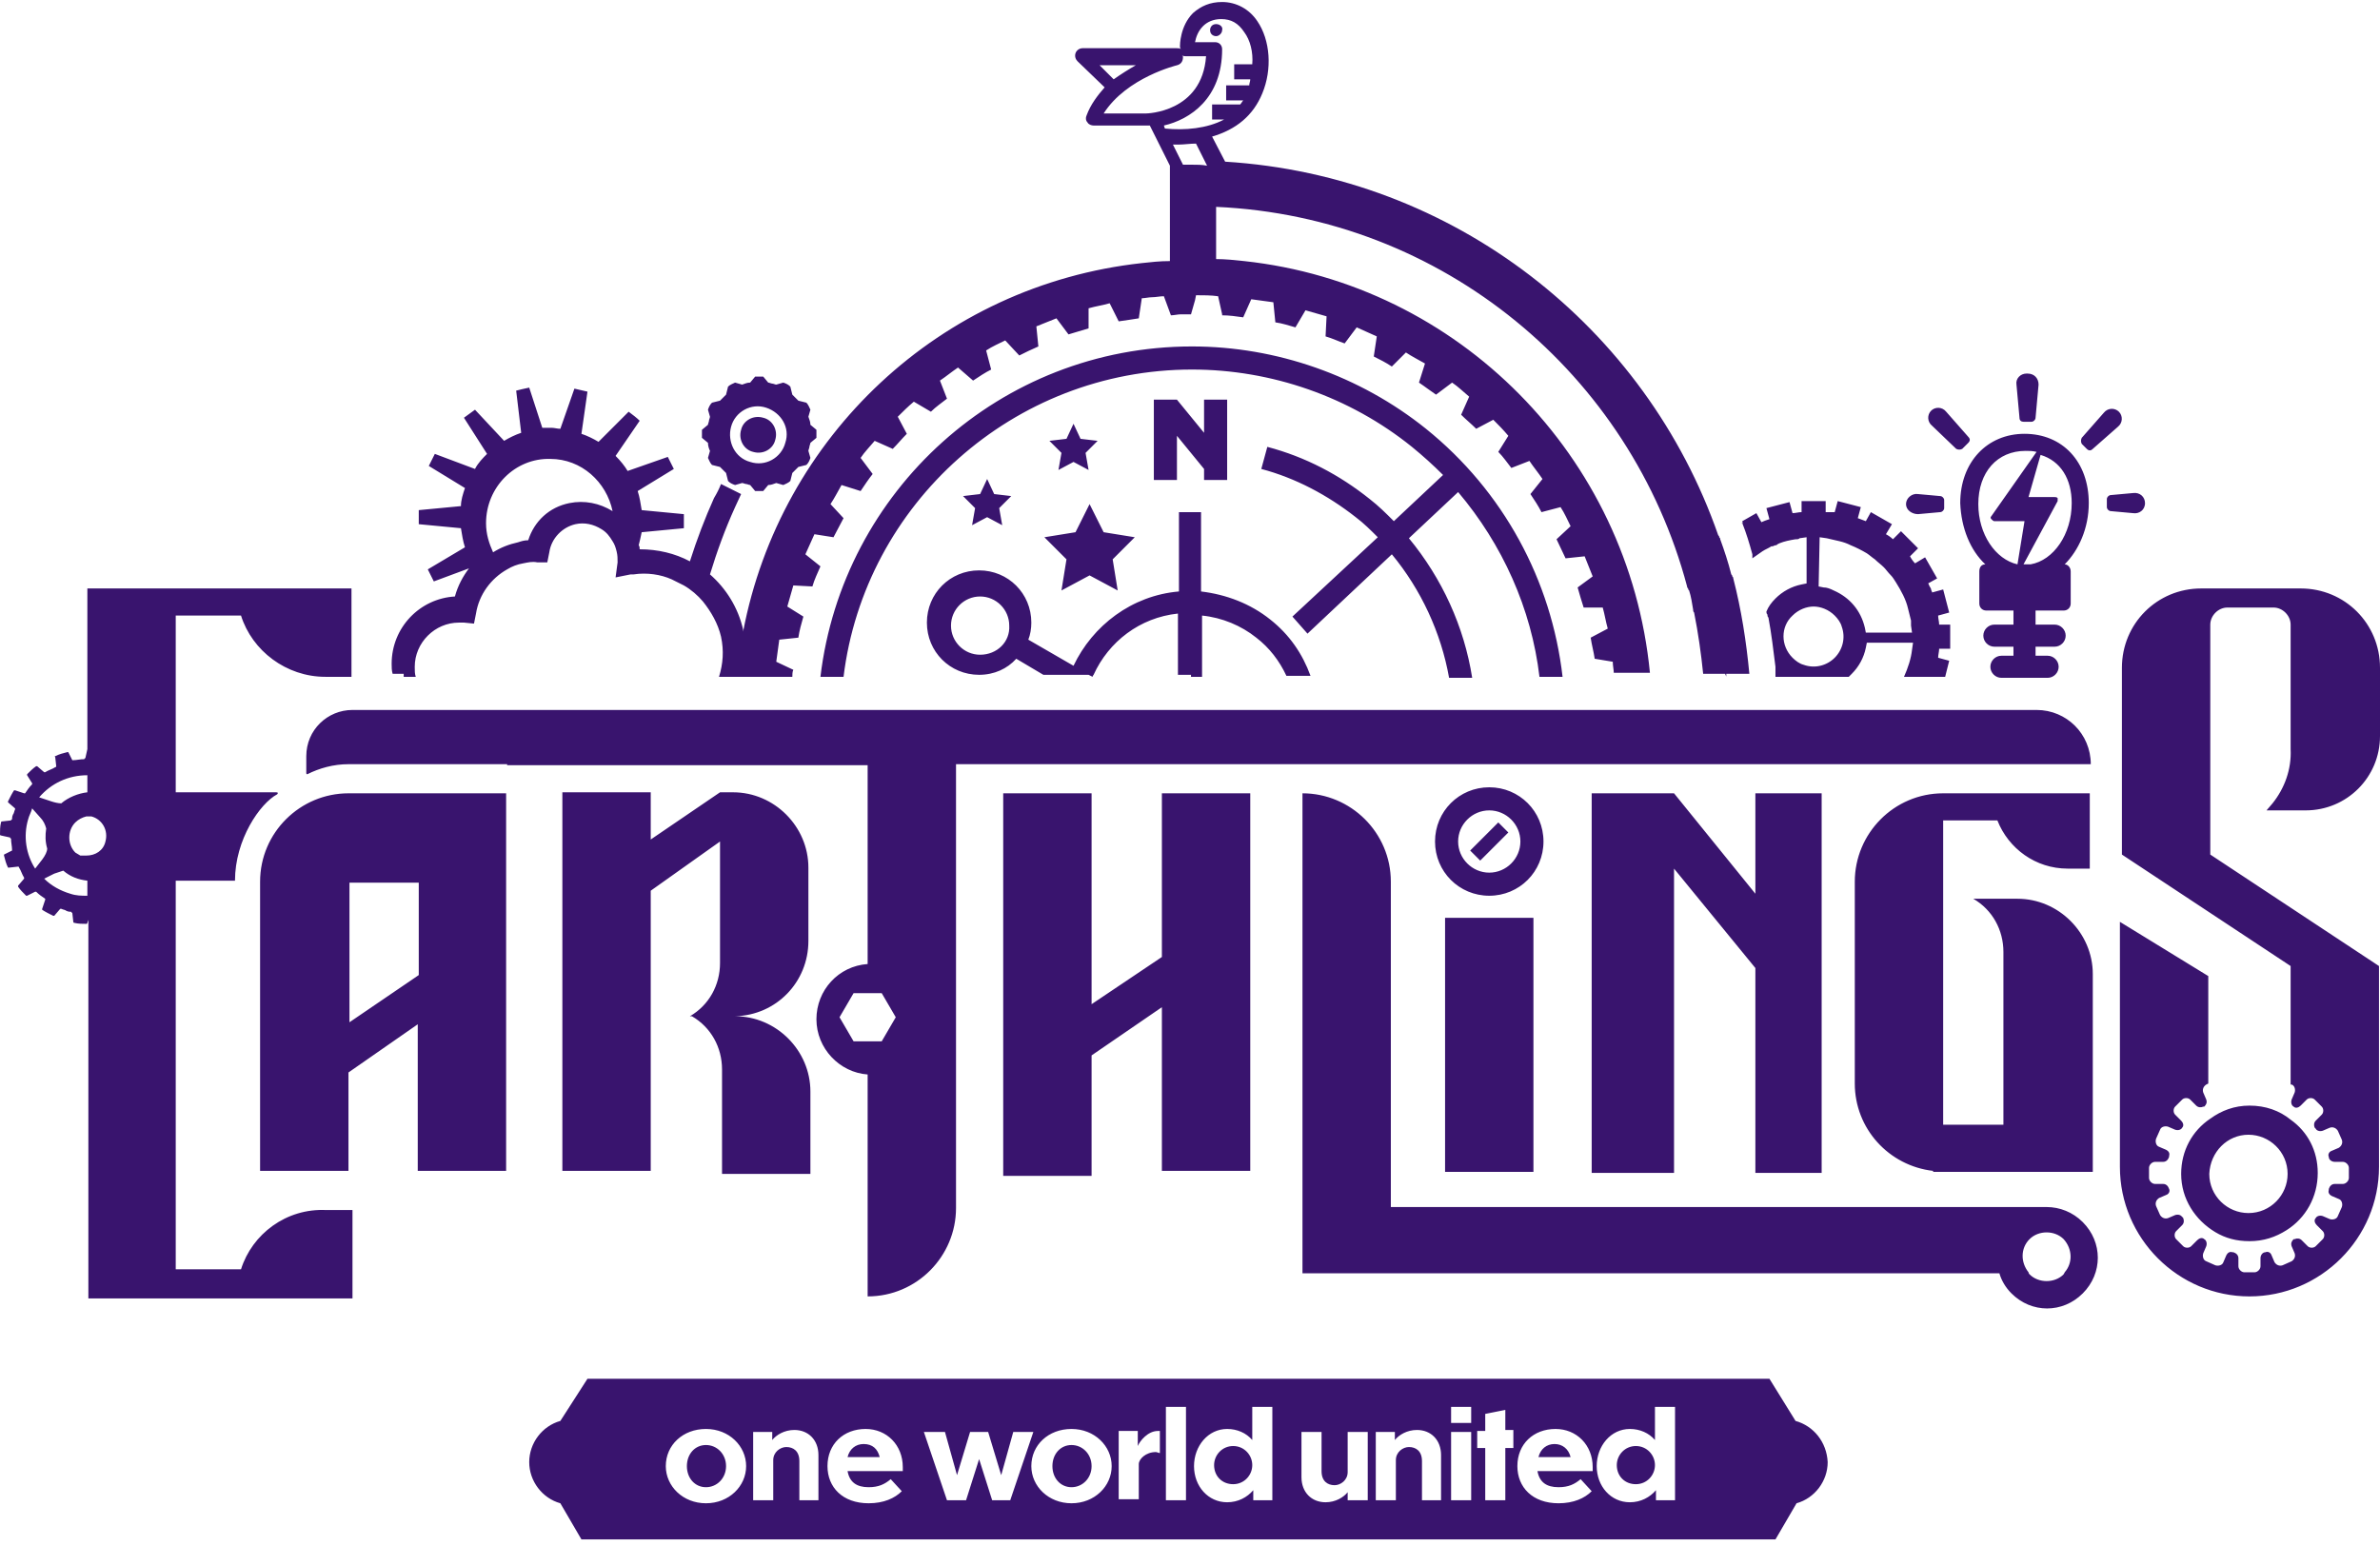 <svg width="237" height="154" viewBox="0 0 237 154" fill="none" xmlns="http://www.w3.org/2000/svg">
<path d="M148.3 86.9C146.6 86.9 145.2 85.5 145.2 83.8C145.2 82.1 146.6 80.7 148.3 80.7C150 80.7 151.4 82.1 151.4 83.8C151.4 85.5 150 86.9 148.3 86.9ZM148.3 78.4C145.3 78.4 142.9 80.8 142.9 83.8C142.9 86.8 145.3 89.2 148.3 89.2C151.3 89.2 153.7 86.8 153.7 83.8C153.7 80.8 151.3 78.4 148.3 78.4ZM143.9 116.7H152.7V91.4H143.9V116.7ZM80.7 116.9V108.7C80.7 104.6 77.3 101.2 73.2 101.2C77.3 101.1 80.5 97.8 80.5 93.7V86.4C80.5 82.3 77.1 78.9 73 78.9H71.7L64.8 83.6V78.9H56V116.6H64.8V88.7L71.7 83.8V95.9C71.7 98.1 70.6 100.1 68.7 101.2H68.9C70.8 102.3 71.9 104.3 71.9 106.5V116.9H80.7ZM124.5 116.7V79H115.7V95.3L108.7 100V79H99.9V117.1H108.7V105.1L115.7 100.3V116.6H124.5V116.7ZM146.4 84.7L147.4 85.7L150.2 82.9L149.2 81.9L146.4 84.7ZM106.2 55.7L105.7 58.8L108.5 57.3L111.3 58.8L110.8 55.7L113 53.5L109.9 53L108.5 50.2L107.1 53L104 53.5L106.2 55.7ZM10.5 83.8C10.3 84.7 9.5 85.2 8.6 85.2C8.4 85.2 8.2 85.2 8 85.2C7.8 85.1 7.7 85 7.5 84.9C6.7 84.1 6.7 82.7 7.5 81.9C7.8 81.6 8.2 81.4 8.6 81.3C8.8 81.3 8.9 81.3 9.1 81.3C10.2 81.6 10.8 82.7 10.5 83.8ZM8.7 89.2C8.1 89.2 7.6 89.2 7 89C6 88.7 5.1 88.2 4.4 87.5L5.4 87C5.7 86.9 6 86.8 6.3 86.7C7 87.3 7.8 87.6 8.7 87.7V89.2ZM4.2 85.6L3.5 86.5C2.6 85.1 2.3 83.3 2.8 81.6C2.9 81.2 3.1 80.9 3.2 80.5L4 81.4C4.3 81.7 4.5 82.1 4.6 82.5C4.5 83.2 4.5 83.8 4.7 84.5C4.7 84.8 4.5 85.2 4.2 85.6ZM8.7 77.2V78.9C7.8 79 6.8 79.4 6.1 80C5.8 80 5.4 79.9 5.1 79.8L3.9 79.4C5.1 78 6.8 77.2 8.7 77.2ZM24 126.4H17.5V87.7H23.4C23.4 83.6 25.9 80 27.6 79.1C27.7 79 27.7 78.9 27.5 78.9H17.5V61.3H24C25.1 64.8 28.5 67.4 32.4 67.4H35V58.6H8.7V74.6L8.5 75.5C8.5 75.5 8.4 75.5 8.4 75.6C8 75.6 7.6 75.7 7.3 75.7H7.2L6.8 74.9H6.7C6.3 75 5.9 75.1 5.5 75.3C5.5 75.3 5.4 75.3 5.5 75.4L5.6 76.3C5.6 76.3 5.6 76.4 5.5 76.4C5.2 76.6 4.8 76.7 4.5 76.9H4.4L3.7 76.3H3.6C3.3 76.5 3 76.8 2.7 77.1V77.2L3.2 78V78.1C2.9 78.4 2.7 78.7 2.5 79H2.4L1.5 78.7H1.4C1.2 79 1 79.4 0.8 79.8V79.9L1.5 80.5V80.6C1.4 80.8 1.4 81 1.3 81.1C1.2 81.3 1.2 81.5 1.2 81.6C1.2 81.6 1.1 81.6 1.1 81.7L0.2 81.8C0.2 81.8 0.1 81.8 0.1 81.9C-2.44156e-05 82.3 0 82.7 0 83.1C0 83.1 -2.44156e-05 83.2 0.1 83.2L1 83.4C1 83.4 1 83.5 1.1 83.5C1.1 83.9 1.2 84.3 1.2 84.6V84.7L0.4 85.1V85.2C0.5 85.6 0.6 86 0.8 86.4C0.8 86.4 0.8 86.4 0.9 86.4L1.8 86.3C1.8 86.3 1.9 86.3 1.9 86.4C2.1 86.7 2.2 87.1 2.4 87.4V87.5L1.8 88.2V88.3C2 88.6 2.3 88.9 2.6 89.2H2.7L3.5 88.8H3.6C3.9 89.1 4.2 89.3 4.5 89.5V89.6L4.2 90.5V90.6C4.5 90.8 4.9 91 5.3 91.2H5.4L6 90.5H6.1C6.3 90.6 6.5 90.6 6.6 90.7C6.8 90.8 7 90.8 7.1 90.8C7.1 90.8 7.1 90.9 7.2 90.9L7.3 91.8C7.3 91.8 7.3 91.9 7.4 91.9C7.8 92 8.2 92 8.6 92C8.6 92 8.7 92 8.7 91.9L8.8 91.6V129.3H35.1V120.5H32.5C28.5 120.3 25.1 122.9 24 126.4ZM107.6 43.7L106.9 42.2L106.2 43.7L104.5 43.9L105.7 45.1L105.4 46.8L106.9 46L108.4 46.8L108.1 45.1L109.3 43.9L107.6 43.7ZM122.2 47.8V39.8H119.9V43.1L117.2 39.8H114.9V47.8H117.2V43.4L119.9 46.7V47.8H122.2ZM89.2 101.3L87.8 103.7H86.3H85L83.6 101.3L85 98.9H86.3H87.8L89.2 101.3ZM30.5 75.3V77C30.5 77.1 30.6 77.1 30.6 77.1C31.8 76.5 33.2 76.1 34.7 76.1H36.4H41.6H48.7H50.5V76.2H86.4V96C83.5 96.2 81.3 98.6 81.3 101.5C81.3 104.4 83.6 106.8 86.4 107V129.1C91.3 129.1 95.2 125.1 95.2 120.3V76.1H208.2C208.2 73.1 205.8 70.7 202.8 70.7H35.1C32.6 70.7 30.5 72.7 30.5 75.3ZM181.4 116.8V79H174.8V89L166.7 79H158.5V116.8H166.7V86.5L174.8 96.4V116.8H181.4ZM41.7 97.1L34.8 101.8V87.9H41.7V97.1ZM25.9 87.8V116.6H34.7V106.8L41.6 102V116.6H50.4V79H34.7C29.9 79 25.9 82.9 25.9 87.8ZM205.6 126.7C205.6 126.8 205.5 126.8 205.5 126.9C204.6 127.8 203 127.8 202.1 126.9C202.1 126.9 202 126.8 202 126.7C201.2 125.7 201.2 124.3 202.1 123.4C203 122.5 204.6 122.5 205.5 123.4C206.4 124.4 206.4 125.8 205.6 126.7ZM203.8 120.2H203.6H138.5V87.8C138.5 82.9 134.5 79 129.7 79V126.8H199.1C199.3 127.5 199.7 128.2 200.3 128.8C202.3 130.8 205.4 130.8 207.4 128.8C209.4 126.8 209.4 123.7 207.4 121.7C206.4 120.7 205.1 120.2 203.8 120.2ZM166.7 149.4H164.9V148.4C164.3 149.1 163.4 149.6 162.3 149.6C160.4 149.6 159 148 159 146C159 144 160.4 142.3 162.3 142.3C163.3 142.3 164.2 142.7 164.8 143.4V140.1H166.8V149.4H166.7ZM158.5 146.5H153.1C153.3 147.6 154 148.1 155.2 148.1C156.2 148.1 156.8 147.8 157.4 147.3L158.5 148.5C157.8 149.2 156.7 149.7 155.2 149.7C152.6 149.7 151.1 148.1 151.1 146C151.1 143.8 152.7 142.3 154.9 142.3C157 142.3 158.6 143.9 158.6 146.1V146.5H158.5ZM150.7 144.2H149.9V149.4H147.9V144.2H147.1V142.5H147.9V140.8L149.9 140.4V142.4H150.7V144.2ZM146.5 141.7H144.5V140.1H146.5V141.7ZM146.5 149.4H144.5V142.6H146.5V149.4ZM143.6 149.4H141.6V145.5C141.6 144.5 141 144.1 140.3 144.1C139.7 144.1 139 144.6 139 145.4V149.4H137V142.6H138.9V143.4C139.3 142.9 140.1 142.4 141.1 142.4C142.5 142.4 143.5 143.4 143.5 144.9V149.4H143.6ZM136.1 149.4H134.2V148.6C133.8 149.1 133 149.6 132 149.6C130.6 149.6 129.6 148.6 129.6 147.1V142.6H131.6V146.5C131.6 147.5 132.2 147.9 132.9 147.9C133.5 147.9 134.2 147.4 134.2 146.6V142.6H136.2V149.4H136.1ZM126.6 149.4H124.8V148.4C124.2 149.1 123.3 149.6 122.2 149.6C120.3 149.6 118.9 148 118.9 146C118.9 144 120.3 142.3 122.2 142.3C123.2 142.3 124.1 142.7 124.7 143.4V140.1H126.7V149.4H126.6ZM118.1 149.4H116.1V140.1H118.1V149.4ZM115.5 144.7C115.4 144.7 115.2 144.6 115.1 144.6C114.1 144.6 113.4 145.3 113.4 145.8V149.3H111.4V142.5H113.3V144C113.5 143.5 114.3 142.5 115.3 142.5H115.5V144.7ZM106.7 149.7C104.4 149.7 102.7 148 102.7 146C102.7 143.9 104.4 142.3 106.7 142.3C109 142.3 110.7 144 110.7 146C110.7 148 109 149.7 106.7 149.7ZM98.8 149.4L97.5 145.3L96.2 149.4H94.3L92 142.6H94.1L95.3 146.9L96.6 142.6H98.4L99.7 146.9L100.9 142.6H102.9L100.6 149.4H98.8ZM89.8 146.5H84.4C84.6 147.6 85.3 148.1 86.5 148.1C87.5 148.1 88.1 147.8 88.7 147.3L89.8 148.5C89.1 149.2 88 149.7 86.5 149.7C83.9 149.7 82.4 148.1 82.4 146C82.4 143.8 84 142.3 86.2 142.3C88.3 142.3 89.9 143.9 89.9 146.1V146.5H89.8ZM81.6 149.4H79.6V145.5C79.6 144.5 79 144.1 78.3 144.1C77.7 144.1 77 144.6 77 145.4V149.4H75V142.6H76.9V143.4C77.3 142.9 78.1 142.4 79.1 142.4C80.5 142.4 81.5 143.4 81.5 144.9V149.4H81.6ZM70.3 149.7C68 149.7 66.3 148 66.3 146C66.3 143.9 68 142.3 70.3 142.3C72.6 142.3 74.3 144 74.3 146C74.3 148 72.6 149.7 70.3 149.7ZM178.8 141.5L176.2 137.3H58.5L55.8 141.5C54 142 52.7 143.7 52.7 145.6C52.7 147.5 54 149.2 55.8 149.7L57.9 153.3H176.8L178.9 149.7C180.7 149.2 182 147.5 182 145.6C181.9 143.6 180.6 142 178.8 141.5ZM213.6 50.1C213.6 49.5 213.1 49 212.4 49.1L210.2 49.3C210 49.3 209.8 49.5 209.8 49.7V50.5C209.8 50.7 210 50.9 210.2 50.9L212.4 51.1C213 51.2 213.6 50.8 213.6 50.1ZM226.3 80L225.7 80.7H229.6C233.7 80.7 237 77.4 237 73.3V66.5C237 62.1 233.5 58.6 229.1 58.6H219.2C214.8 58.6 211.3 62.1 211.3 66.5V85.1L228.1 96.2V108H228.2C228.5 108.1 228.6 108.5 228.5 108.8L228.2 109.5C228.1 109.8 228.2 110.1 228.4 110.2C228.6 110.4 228.9 110.3 229.1 110.1L229.7 109.5C229.9 109.3 230.3 109.3 230.5 109.5L231.2 110.2C231.4 110.4 231.4 110.8 231.2 111L230.6 111.6C230.4 111.8 230.4 112.1 230.5 112.3C230.5 112.3 230.5 112.3 230.6 112.4C230.7 112.6 231 112.7 231.3 112.6L232 112.3C232.3 112.2 232.6 112.3 232.8 112.6L233.2 113.5C233.3 113.8 233.2 114.1 232.9 114.3L232.2 114.6C231.9 114.7 231.8 115 231.9 115.2C231.9 115.5 232.2 115.7 232.5 115.7H233.3C233.6 115.7 233.9 116 233.9 116.3V117.3C233.9 117.6 233.6 117.9 233.3 117.9H232.5C232.2 117.9 232 118.1 231.9 118.4V118.5C231.8 118.8 232 119 232.2 119.1L232.9 119.4C233.2 119.5 233.3 119.9 233.2 120.2L232.8 121.1C232.7 121.4 232.3 121.5 232 121.4L231.3 121.1C231 121 230.7 121.1 230.6 121.3C230.4 121.5 230.5 121.8 230.7 122L231.3 122.6C231.5 122.8 231.5 123.2 231.3 123.4L230.6 124.1C230.4 124.3 230 124.3 229.8 124.1L229.2 123.5C229 123.3 228.7 123.3 228.5 123.4H228.4C228.2 123.6 228.1 123.8 228.2 124.1L228.5 124.8C228.6 125.1 228.5 125.4 228.2 125.6L227.3 126C227 126.1 226.7 126 226.5 125.7L226.2 125C226.1 124.7 225.8 124.6 225.6 124.7C225.3 124.7 225.1 125 225.1 125.3V126.1C225.1 126.4 224.8 126.7 224.5 126.7H223.5C223.2 126.7 222.9 126.4 222.9 126.1V125.3C222.9 125 222.7 124.8 222.4 124.7H222.3C222 124.6 221.8 124.8 221.7 125L221.4 125.7C221.3 126 220.9 126.1 220.6 126L219.7 125.6C219.4 125.5 219.3 125.1 219.4 124.8L219.7 124.1C219.8 123.8 219.7 123.5 219.5 123.4C219.3 123.2 219 123.3 218.8 123.5L218.2 124.1C218 124.3 217.6 124.3 217.4 124.1L216.7 123.4C216.5 123.2 216.5 122.8 216.7 122.6L217.3 122C217.5 121.8 217.5 121.5 217.4 121.3C217.4 121.3 217.4 121.2 217.3 121.2C217.2 121 216.9 120.9 216.6 121L215.9 121.3C215.6 121.4 215.3 121.3 215.1 121L214.7 120.1C214.6 119.8 214.7 119.5 215 119.3L215.7 119C216 118.9 216.1 118.6 216 118.4C215.9 118.1 215.7 117.9 215.4 117.9H214.6C214.3 117.9 214 117.6 214 117.3V116.3C214 116 214.3 115.7 214.6 115.7H215.4C215.7 115.7 215.9 115.5 216 115.2V115.1C216.1 114.8 215.9 114.6 215.7 114.5L215 114.2C214.7 114.1 214.6 113.7 214.7 113.4L215.1 112.5C215.2 112.2 215.6 112.1 215.9 112.2L216.6 112.5C216.9 112.6 217.2 112.5 217.3 112.3C217.5 112.1 217.4 111.8 217.2 111.6L216.6 111C216.4 110.8 216.4 110.4 216.6 110.2L217.3 109.5C217.5 109.3 217.9 109.3 218.1 109.5L218.7 110.1C218.9 110.3 219.2 110.3 219.4 110.2C219.4 110.2 219.4 110.2 219.5 110.2C219.7 110 219.8 109.8 219.7 109.5L219.4 108.8C219.3 108.5 219.4 108.2 219.7 108L219.9 107.9V97.2L211.1 91.8V116.2C211.1 123.3 216.9 129.1 224 129.1C231.1 129.1 236.9 123.3 236.9 116.2V96.2L220.1 85.1V62.2C220.1 61.3 220.9 60.5 221.8 60.5H226.4C227.3 60.5 228.1 61.3 228.1 62.2V74.6C228.2 76.6 227.5 78.5 226.3 80ZM223.9 113C226 113 227.8 114.7 227.8 116.9C227.8 119 226.1 120.8 223.9 120.8C221.8 120.8 220 119.1 220 116.9C220.1 114.7 221.8 113 223.9 113ZM217.2 116.9C217.2 119.4 218.6 121.5 220.6 122.7C221.6 123.3 222.7 123.6 224 123.6C225.4 123.6 226.6 123.2 227.7 122.5C229.6 121.3 230.8 119.2 230.8 116.8C230.8 114.6 229.8 112.7 228.1 111.5C227 110.6 225.6 110.1 224 110.1C222.5 110.1 221.2 110.6 220.1 111.4C218.3 112.6 217.2 114.6 217.2 116.9ZM70.3 143.9C69.2 143.9 68.4 144.8 68.4 146C68.4 147.2 69.2 148.1 70.3 148.1C71.4 148.1 72.3 147.2 72.3 146C72.3 144.8 71.4 143.9 70.3 143.9ZM86 143.8C85.2 143.8 84.6 144.3 84.4 145.1H87.6C87.4 144.3 86.9 143.8 86 143.8ZM99 49.2L98.3 47.7L97.6 49.2L95.9 49.4L97.1 50.6L96.8 52.3L98.3 51.5L99.8 52.3L99.5 50.6L100.7 49.4L99 49.2ZM106.7 143.9C105.6 143.9 104.8 144.8 104.8 146C104.8 147.2 105.6 148.1 106.7 148.1C107.8 148.1 108.7 147.2 108.7 146C108.7 144.8 107.8 143.9 106.7 143.9ZM154.8 143.8C154 143.8 153.4 144.3 153.2 145.1H156.4C156.2 144.3 155.6 143.8 154.8 143.8ZM162.9 144C161.8 144 161 144.9 161 145.9C161 147 161.8 147.8 162.9 147.8C164 147.8 164.8 146.9 164.8 145.9C164.8 144.9 164 144 162.9 144ZM122.8 144C121.7 144 120.9 144.9 120.9 145.9C120.9 147 121.7 147.8 122.8 147.8C123.9 147.8 124.7 146.9 124.7 145.9C124.7 144.9 123.9 144 122.8 144ZM153.3 67.4H155.6C154.5 57.8 149.7 48.9 142 42.7C135.4 37.4 127.1 34.5 118.7 34.5C99.6 34.5 83.9 48.9 81.7 67.4H84C86.1 50.2 100.9 36.8 118.7 36.8C126.6 36.8 134.4 39.5 140.6 44.5C141.7 45.4 142.7 46.3 143.7 47.3L138.8 51.9C138 51.1 137.3 50.4 136.4 49.7C133.4 47.3 130 45.5 126.2 44.5L125.6 46.7C129 47.6 132.2 49.3 135 51.5C135.8 52.1 136.5 52.8 137.2 53.5L128.7 61.4L130.2 63.1L138.6 55.2C141.5 58.7 143.5 63 144.3 67.5H146.6C145.8 62.4 143.6 57.6 140.3 53.6L145.2 49C149.6 54.2 152.5 60.6 153.3 67.4ZM72.8 42.5C73.2 41 74.8 40.1 76.3 40.6C77.8 41.1 78.7 42.6 78.2 44.1C77.8 45.6 76.2 46.5 74.7 46C73.2 45.6 72.4 44 72.8 42.5ZM70.7 44.9L70.5 45.6C70.6 45.8 70.7 46.1 70.9 46.3L71.7 46.5C71.9 46.7 72.1 46.9 72.3 47.1L72.5 47.9C72.7 48.1 72.9 48.2 73.2 48.3L73.9 48.1C74 48.1 74.2 48.2 74.3 48.2C74.4 48.2 74.6 48.3 74.7 48.3L75.2 48.9C75.5 48.9 75.7 48.9 76 48.9L76.5 48.3C76.8 48.3 77 48.2 77.3 48.1L78 48.3C78.2 48.2 78.5 48.1 78.7 47.9L78.9 47.1C79.1 46.9 79.3 46.7 79.5 46.5L80.3 46.3C80.5 46.1 80.6 45.9 80.7 45.6L80.5 44.9C80.5 44.8 80.6 44.6 80.6 44.5C80.6 44.4 80.7 44.2 80.7 44.1L81.3 43.6C81.3 43.3 81.3 43.1 81.3 42.8L80.7 42.3C80.7 42 80.6 41.8 80.5 41.5L80.7 40.8C80.6 40.6 80.5 40.3 80.3 40.1L79.5 39.9C79.3 39.7 79.1 39.5 78.9 39.3L78.7 38.5C78.5 38.3 78.3 38.2 78 38.1L77.3 38.3C77.2 38.3 77 38.2 76.9 38.2C76.8 38.2 76.6 38.1 76.5 38.1L76 37.5C75.7 37.5 75.5 37.5 75.2 37.5L74.7 38.1C74.4 38.1 74.2 38.2 73.9 38.3L73.2 38.1C73 38.2 72.7 38.3 72.5 38.5L72.3 39.3C72.1 39.5 71.9 39.7 71.7 39.9L70.9 40.1C70.7 40.3 70.6 40.5 70.5 40.8L70.7 41.5C70.7 41.6 70.6 41.8 70.6 41.9C70.6 42 70.5 42.2 70.5 42.3L69.9 42.8C69.9 43.1 69.9 43.3 69.9 43.6L70.5 44.1C70.5 44.4 70.6 44.7 70.7 44.9ZM182.7 61.3C183 61.6 183.3 62 183.4 62.4C183.8 63.5 183.5 64.7 182.7 65.5C181.9 66.3 180.7 66.6 179.6 66.2C179.2 66.1 178.8 65.8 178.5 65.5C177.3 64.3 177.3 62.4 178.5 61.3C179.1 60.7 179.9 60.4 180.6 60.4C181.3 60.4 182.1 60.7 182.7 61.3ZM181.2 53.5L181.9 53.6C182.3 53.7 182.8 53.8 183.2 53.9C183.6 54 183.9 54.1 184.3 54.3C184.8 54.5 185.4 54.8 185.9 55.1C186.2 55.3 186.4 55.5 186.7 55.7C187 56 187.3 56.2 187.6 56.5C187.8 56.7 188 57 188.3 57.3C188.5 57.5 188.6 57.7 188.8 58C189.3 58.8 189.8 59.7 190 60.6C190.1 61 190.2 61.4 190.3 61.8V62C190.3 62.1 190.3 62.2 190.3 62.3L190.4 63H185.8L185.7 62.5C185.3 60.8 184.2 59.5 182.6 58.8C182.2 58.6 181.9 58.5 181.6 58.5L181.1 58.4L181.2 53.5ZM173.5 52.1C173.9 53.1 174.2 54.1 174.5 55.2C174.5 55.3 174.5 55.3 174.5 55.4C174.5 55.5 174.5 55.5 174.5 55.6C174.8 55.4 175.2 55.1 175.5 54.9C175.8 54.7 176.1 54.6 176.4 54.4H176.5C176.6 54.4 176.7 54.3 176.8 54.3C176.9 54.3 176.9 54.3 177 54.2L177.2 54.1C177.7 53.9 178.2 53.8 178.8 53.7H178.9C179 53.7 179.1 53.7 179.2 53.6L179.9 53.5V58.1L179.4 58.2C178.4 58.4 177.5 58.9 176.8 59.6C176.4 60 176.1 60.4 175.9 60.9C175.9 61 175.9 61.1 176 61.2C176 61.3 176 61.4 176.1 61.5C176.4 63.1 176.6 64.8 176.8 66.4V66.8C176.8 67 176.8 67.2 176.8 67.4H183.5H183.8H184.1C184.2 67.3 184.3 67.2 184.4 67.1C185.1 66.4 185.6 65.5 185.8 64.5L185.9 64H190.5L190.4 64.7C190.3 65.6 190 66.5 189.6 67.4H189.8H190H193.3H193.5H193.7L194.1 65.8L193 65.5C193 65.2 193.1 64.9 193.1 64.6H194.2V62.2H193.1C193.1 61.9 193 61.6 193 61.3L194.1 61L193.5 58.7L192.4 59C192.4 58.9 192.3 58.8 192.3 58.7C192.3 58.6 192.2 58.5 192.1 58.3C192.1 58.3 192.1 58.2 192 58.1L192.9 57.6L191.7 55.5L190.7 56.1C190.5 55.9 190.3 55.6 190.2 55.4L191 54.6L189.3 52.9L188.5 53.7C188.3 53.5 188 53.3 187.8 53.2L188.4 52.2L186.3 51L185.8 51.9C185.5 51.8 185.3 51.7 185 51.6L185.3 50.5L183 49.9L182.7 51C182.6 51 182.6 51 182.5 51C182.4 51 182.4 51 182.3 51H182.1C182 51 181.9 51 181.8 51V49.9H179.4V51C179.1 51 178.8 51.1 178.5 51.1L178.2 50L175.9 50.6L176.2 51.7C175.9 51.8 175.6 51.9 175.4 52L174.9 51.1L173.5 51.9C173.5 52 173.5 52 173.6 52.1C173.4 52 173.4 52.1 173.5 52.1ZM97.6 65.2C96 65.2 94.7 63.9 94.7 62.3C94.7 60.7 96 59.4 97.6 59.4C99.2 59.4 100.5 60.7 100.5 62.3C100.6 63.9 99.3 65.2 97.6 65.2ZM118.6 67.4H119.7V61.3C121.7 61.5 123.6 62.3 125.1 63.5C126.4 64.5 127.4 65.8 128.1 67.3H130.5C129.7 65.1 128.4 63.2 126.5 61.7C124.5 60.1 122.1 59.2 119.6 58.9V51H118.5H117.4V58.9C112.7 59.3 108.8 62.3 106.9 66.3L102.4 63.7C102.6 63.2 102.7 62.6 102.7 62C102.7 59.1 100.4 56.8 97.5 56.8C94.6 56.8 92.3 59.1 92.3 62C92.3 64.9 94.6 67.2 97.5 67.2C99 67.2 100.3 66.6 101.2 65.6L103.9 67.2H106.5H108.4L108.8 67.4C108.8 67.3 108.9 67.2 108.9 67.2C110.4 63.9 113.5 61.5 117.3 61.1V67.2H118.6V67.4ZM121.1 2.4C120.7 2.4 120.5 2.7 120.5 3C120.5 3.4 120.8 3.6 121.1 3.6C121.4 3.6 121.7 3.3 121.7 3C121.8 2.7 121.5 2.4 121.1 2.4ZM75 45C76 45.3 77 44.7 77.2 43.8C77.5 42.8 76.9 41.8 76 41.6C75 41.3 74 41.9 73.8 42.8C73.5 43.8 74.1 44.8 75 45ZM201.7 44.9C202.1 44.9 202.4 44.9 202.8 45L198.3 51.4C198.2 51.5 198.2 51.6 198.3 51.7C198.4 51.8 198.5 51.9 198.6 51.9H201.6L200.9 56.2C198.7 55.7 197 53.2 197 50.2C197 47 198.9 44.9 201.7 44.9ZM206.3 50.1C206.3 53.2 204.5 55.8 202.2 56.2H201.5L204.9 49.9C204.9 49.8 204.9 49.7 204.9 49.6C204.8 49.5 204.7 49.5 204.6 49.5H202L203.2 45.3C205.2 45.9 206.3 47.7 206.3 50.1ZM197.7 56.2C197.3 56.2 197.1 56.5 197.1 56.9V60.1C197.1 60.5 197.4 60.8 197.8 60.8H200.5V62.2H198.6C198 62.2 197.5 62.7 197.5 63.3C197.5 63.9 198 64.4 198.6 64.4H200.5V65.3H199.3C198.7 65.3 198.2 65.8 198.2 66.4C198.2 67 198.7 67.5 199.3 67.5H203.9C204.5 67.5 205 67 205 66.4C205 65.8 204.5 65.3 203.9 65.3H202.7V64.4H204.6C205.2 64.4 205.7 63.9 205.7 63.3C205.7 62.7 205.2 62.2 204.6 62.2H202.7V60.8H205.5C205.9 60.8 206.2 60.5 206.2 60.1V56.9C206.2 56.5 205.9 56.2 205.6 56.2C207 54.8 208 52.6 208 50.1C208 46 205.4 43.2 201.6 43.2C197.9 43.2 195.2 46 195.2 50.1C195.3 52.6 196.2 54.8 197.7 56.2ZM194.8 44.7C195 44.8 195.2 44.8 195.4 44.7L196 44.1C196.2 43.9 196.2 43.7 196 43.5L193.8 41C193.4 40.5 192.7 40.5 192.3 40.9C191.9 41.3 191.9 42 192.4 42.4L194.8 44.7ZM54.8 45.7C57.9 45.7 60.4 48 61 50.9C59.7 50.1 58.2 49.8 56.7 50.1C54.7 50.5 53.2 51.9 52.6 53.8C52.2 53.8 51.9 53.9 51.6 54C50.7 54.2 49.9 54.5 49.1 55C48.7 54.1 48.4 53.2 48.4 52.1C48.4 48.5 51.3 45.6 54.8 45.7ZM116 12.8L115.9 12.5C118.5 11.9 121.7 9.8 121.7 4.9C121.7 4.5 121.4 4.2 121 4.2H119C119.1 3.7 119.3 3.1 119.8 2.6C120.2 2.2 120.8 1.9 121.6 1.9C122.6 1.9 123.3 2.3 123.9 3.2C124.5 4 124.8 5.2 124.7 6.4H122.9V7.9H124.5C124.5 8.1 124.4 8.3 124.4 8.5H122.1V10H123.8C123.7 10.1 123.6 10.3 123.5 10.4H120.7V11.9H121.9C120.2 12.8 118 13 116 12.8ZM114.1 11.3H109.9C112.2 7.7 117.2 6.5 117.2 6.5C117.6 6.4 117.8 6.1 117.8 5.7C117.8 5.6 117.8 5.6 117.7 5.5C117.8 5.6 118 5.6 118.1 5.6H120.1C119.7 11.2 114.2 11.3 114.1 11.3ZM109.5 6.5H113.1C112.4 6.9 111.6 7.4 110.9 7.9L109.5 6.5ZM118.6 16.4H117.8L116.8 14.4C117 14.4 117.1 14.4 117.3 14.4C117.9 14.4 118.5 14.3 119.1 14.3L120.2 16.5C119.7 16.4 119.2 16.4 118.6 16.4ZM40.2 67.4H41.4C41.3 67.1 41.3 66.8 41.3 66.4C41.3 64 43.3 62 45.7 62C45.8 62 46 62 46.1 62H46.2L47.2 62.1L47.4 61.1C47.7 59.2 48.9 57.6 50.5 56.7C51 56.4 51.5 56.2 52.1 56.1C52.6 56 53 55.9 53.5 56H54.5L54.7 55C54.9 53.6 56 52.5 57.3 52.2C58.2 52 59.1 52.2 59.9 52.7C60.4 53 60.7 53.4 61 53.9C61.2 54.2 61.3 54.5 61.4 54.9C61.5 55.3 61.5 55.6 61.5 56L61.3 57.5L62.3 57.3L62.8 57.2C62.9 57.2 63 57.2 63.1 57.2C64.4 57 65.8 57.2 66.9 57.7C67.3 57.9 67.7 58.1 68.1 58.3C68.8 58.7 69.5 59.3 70 59.9C70.8 60.9 71.5 62.1 71.8 63.4C72.1 64.8 72 66.1 71.6 67.4H72.8H73.4H74H78.9C78.9 67.2 78.9 66.9 79 66.7L77.3 65.9C77.4 65.2 77.5 64.5 77.6 63.7L79.5 63.5C79.6 62.8 79.8 62.1 80 61.4L78.4 60.4C78.6 59.7 78.8 59 79 58.3L80.9 58.4C81.1 57.7 81.4 57.1 81.7 56.4L80.2 55.2C80.5 54.5 80.8 53.9 81.1 53.2L83 53.5C83.3 52.9 83.7 52.2 84 51.6L82.7 50.2C83.1 49.6 83.4 49 83.8 48.3L85.7 48.9C86.1 48.3 86.5 47.7 86.9 47.2L85.7 45.6C86.1 45 86.6 44.5 87.1 43.9L88.9 44.7C89.4 44.2 89.8 43.7 90.3 43.2L89.4 41.5C89.9 41 90.4 40.5 91 40L92.7 41C93.2 40.5 93.8 40.1 94.3 39.7L93.6 37.9C94.2 37.5 94.8 37 95.4 36.6L96.9 37.9C97.5 37.5 98.1 37.1 98.7 36.8L98.2 34.9C98.8 34.5 99.5 34.2 100.1 33.9L101.5 35.4C102.1 35.1 102.7 34.8 103.4 34.5L103.2 32.5C103.9 32.2 104.5 32 105.2 31.7L106.4 33.3C107.1 33.1 107.7 32.9 108.4 32.7V30.7C109.1 30.5 109.8 30.4 110.5 30.2L111.4 32C112.1 31.9 112.8 31.8 113.4 31.7L113.7 29.7C114 29.7 114.4 29.6 114.7 29.6C115.1 29.6 115.5 29.5 115.9 29.5L116.6 31.4C116.9 31.4 117.3 31.3 117.6 31.3C117.9 31.3 118.3 31.3 118.6 31.3L119 29.9L119.1 29.4C119.8 29.4 120.6 29.4 121.3 29.5L121.7 31.3V31.4C122.4 31.4 123.1 31.5 123.8 31.6L124.6 29.8C125.3 29.9 126 30 126.8 30.1L127 32.1C127.7 32.2 128.3 32.4 129 32.6L130 30.9C130.7 31.1 131.4 31.3 132.1 31.5L132 33.5C132.7 33.7 133.3 34 133.9 34.2L135.1 32.6C135.8 32.9 136.4 33.2 137.1 33.5L136.8 35.5C137.4 35.8 138 36.1 138.6 36.5L140 35.1C140.6 35.5 141.2 35.8 141.9 36.2L141.3 38.1C141.9 38.5 142.4 38.9 143 39.3L144.6 38.1C145.2 38.5 145.7 39 146.3 39.5L145.5 41.3C146 41.8 146.5 42.2 147 42.7L148.7 41.8C149.2 42.3 149.7 42.8 150.2 43.4L149.2 45C149.7 45.5 150.1 46.1 150.5 46.6L152.3 45.9C152.7 46.5 153.2 47.1 153.6 47.7L152.4 49.2C152.8 49.8 153.2 50.4 153.5 51L155.4 50.5C155.8 51.1 156.1 51.8 156.4 52.4L155 53.7C155.3 54.3 155.6 55 155.9 55.6L157.8 55.4C158.1 56.1 158.3 56.7 158.6 57.4L157.1 58.5C157.3 59.2 157.5 59.9 157.7 60.5H159.6C159.8 61.2 159.9 61.9 160.1 62.6L158.4 63.5C158.5 64.2 158.7 64.9 158.8 65.6L160.6 65.9C160.6 66.3 160.7 66.7 160.7 67H164.3C162.2 45.4 145.2 28.3 123.9 26C123 25.9 122 25.8 121.1 25.8V20.6C143.7 21.6 162.4 37.3 168 58.4C168 58.5 168 58.5 168.1 58.6C168.1 58.7 168.1 58.7 168.2 58.8C168.4 59.4 168.5 60.1 168.6 60.7C168.6 60.8 168.6 60.9 168.7 61C169.1 63 169.4 65.1 169.6 67.1H171.4H171.6H171.8C171.8 67.2 171.9 67.3 171.9 67.4C171.9 67.3 171.9 67.2 171.9 67.1H174.2C173.9 63.9 173.4 60.7 172.6 57.6C172.6 57.5 172.6 57.5 172.5 57.4C172.5 57.3 172.5 57.3 172.4 57.2C172.1 56 171.7 54.8 171.3 53.7C171.3 53.6 171.3 53.6 171.2 53.5C171.2 53.4 171.2 53.4 171.1 53.3C163.9 32.6 144.8 17.5 122 16.1L120.7 13.6C123.1 12.9 124.8 11.5 125.7 9.3C126.7 6.9 126.5 4 125.2 2.1C124.4 0.9 123.1 0.2 121.7 0.2C120.5 0.2 119.6 0.6 118.8 1.3C117.5 2.6 117.5 4.5 117.5 4.6C117.5 4.7 117.5 4.8 117.6 4.9C117.5 4.8 117.3 4.8 117.2 4.8H107.8C107.5 4.8 107.2 5 107.1 5.3C107 5.6 107.1 5.9 107.3 6.1L110 8.7C109.3 9.5 108.6 10.4 108.2 11.5C108.1 11.7 108.1 12 108.3 12.2C108.4 12.4 108.7 12.5 108.9 12.5H114.3C114.4 12.5 114.5 12.5 114.5 12.5L116.5 16.5V26C115.5 26 114.6 26.1 113.7 26.2C93.6 28.4 77.7 43.5 74 62.9C74 62.8 74 62.8 74 62.7C73.5 60.5 72.3 58.6 70.7 57.2C71.4 54.9 72.2 52.7 73.2 50.5C73.4 50.1 73.6 49.6 73.8 49.2L71.8 48.2C71.6 48.7 71.4 49.1 71.1 49.6C70.2 51.6 69.4 53.7 68.7 55.9C67.2 55.1 65.5 54.7 63.7 54.7C63.7 54.6 63.7 54.4 63.6 54.3C63.7 53.9 63.8 53.5 63.9 53L68.1 52.6C68.1 52.4 68.1 52.1 68.1 51.9C68.1 51.7 68.1 51.4 68.1 51.2L63.9 50.8C63.8 50.2 63.7 49.5 63.5 48.9L67.1 46.7C66.9 46.3 66.7 45.9 66.5 45.5L62.5 46.9C62.2 46.4 61.8 45.9 61.3 45.4L63.7 41.9C63.4 41.6 63 41.3 62.6 41L59.6 44C59.1 43.7 58.5 43.4 57.9 43.2L58.5 39C58.1 38.9 57.6 38.8 57.2 38.7L55.8 42.7C55.5 42.7 55.2 42.6 54.9 42.6C54.6 42.6 54.3 42.6 54 42.6L52.7 38.6C52.2 38.7 51.8 38.8 51.4 38.9L51.9 43.1C51.3 43.3 50.7 43.6 50.2 43.9L47.3 40.8C46.9 41.1 46.6 41.3 46.2 41.6L48.5 45.2C48.1 45.6 47.6 46.1 47.3 46.7L43.3 45.2C43.1 45.6 42.9 46 42.7 46.4L46.3 48.6C46.1 49.2 45.9 49.8 45.9 50.4L41.7 50.8C41.7 51 41.7 51.3 41.7 51.5C41.7 51.7 41.7 52 41.7 52.2L45.9 52.6C46 53.2 46.1 53.9 46.3 54.5L42.6 56.7C42.8 57.1 43 57.5 43.2 57.9L46.7 56.6C46.1 57.4 45.6 58.3 45.3 59.4C41.8 59.6 39 62.5 39 66.1C39 66.4 39 66.8 39.1 67.1H40.2V67.4ZM191 51.2L193.2 51C193.4 51 193.6 50.8 193.6 50.6V49.8C193.6 49.6 193.4 49.4 193.2 49.4L191 49.2C190.4 49.1 189.8 49.6 189.8 50.2C189.8 50.8 190.4 51.2 191 51.2ZM207.8 44.7C208 44.9 208.2 44.9 208.4 44.7L210.9 42.5C211.4 42.1 211.4 41.4 211 41C210.6 40.6 209.9 40.6 209.5 41.1L207.3 43.6C207.2 43.8 207.2 44 207.3 44.2L207.8 44.7ZM201.5 42H202.3C202.5 42 202.7 41.8 202.7 41.6L203 38.3C203 37.7 202.6 37.2 201.9 37.2H201.8C201.2 37.2 200.7 37.7 200.8 38.3L201.1 41.6C201.1 41.9 201.3 42 201.5 42ZM199.5 116.7H202.8H208.4V97C208.4 92.9 205 89.5 200.9 89.5H196.5C198.4 90.6 199.5 92.6 199.5 94.8V112H193.5V81.7H198.9C200 84.5 202.7 86.5 205.9 86.5H208.1V79H200.2H198.4H193.5C188.6 79 184.7 83 184.7 87.8V107.9C184.7 112.4 188.1 116.1 192.5 116.6V116.7H199.5Z" fill="#39146E"/>
</svg>
